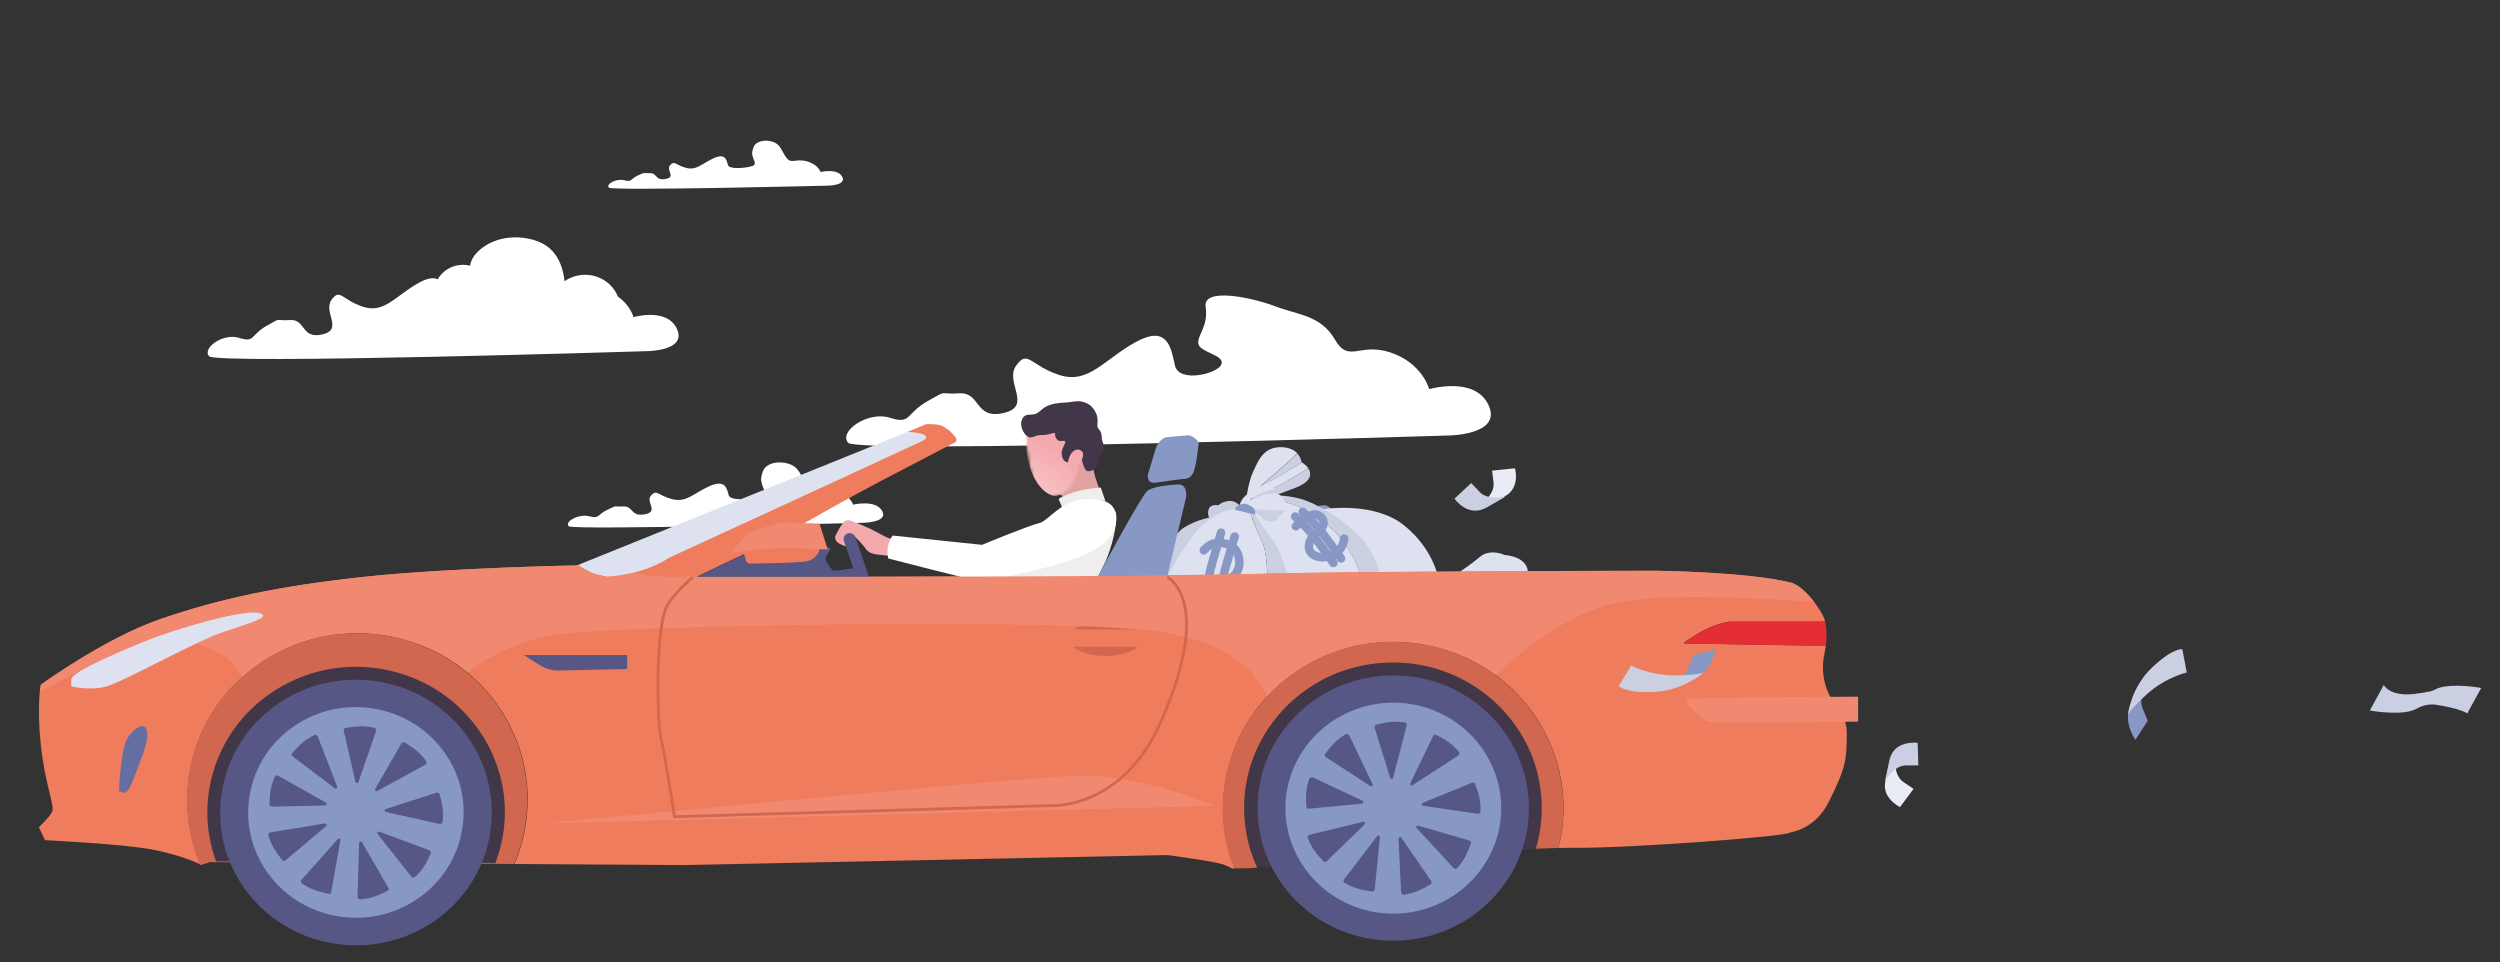 <svg width="886" height="341" viewBox="0 0 886 341" fill="none" xmlns="http://www.w3.org/2000/svg">
<rect x="0" y="0" width="886" height="341" fill="#333333" stroke="none"/>
<path d="M512.906 154.355C512.906 154.355 532.351 154.355 527.605 143.721C522.859 133.087 506.512 137.921 506.512 137.921C506.512 137.921 504.139 128.769 492.933 124.967C481.661 121.164 478.101 128.963 473.091 120.326C468.082 111.69 459.974 111.626 451.866 108.532C443.758 105.439 426.224 101.701 427.279 108.726C428.333 115.815 424.18 118.78 424.708 121.873C425.301 124.967 434.068 125.74 432.882 129.091C431.695 132.443 417.852 135.859 416.402 129.543C415.018 123.227 413.831 114.977 402.494 121.229C391.156 127.48 385.816 136.245 375.401 132.894C364.986 129.478 364.261 123.742 360.108 129.607C355.956 135.472 366.107 143.979 355.692 146.364C345.277 148.748 347.65 138.888 339.938 139.403C332.291 139.919 336.444 137.792 328.6 142.239C320.756 146.75 323.063 150.489 315.35 148.039C307.638 145.59 297.091 152.873 300.585 156.933C304.078 160.865 512.906 154.355 512.906 154.355Z" fill="white"/>
<path d="M305.463 185.291C305.463 185.291 314.955 185.291 312.648 181.102C310.341 176.913 302.365 178.846 302.365 178.846C302.365 178.846 301.244 175.237 295.707 173.69C290.17 172.208 288.456 175.301 286.017 171.886C283.578 168.47 283.38 165.57 279.425 164.345C275.47 163.121 271.317 164.345 270.394 166.988C269.274 170.081 269.867 170.532 270.131 171.821C270.394 173.046 271.449 174.077 270.856 175.366C270.263 176.655 258.991 178.073 258.266 175.559C257.606 173.046 257.013 169.823 251.476 172.272C245.939 174.721 243.302 178.202 238.227 176.913C233.151 175.559 232.755 173.304 230.712 175.624C228.669 177.944 233.678 181.295 228.537 182.262C223.395 183.229 224.582 179.297 220.824 179.491C217.067 179.684 219.11 178.846 215.287 180.651C211.464 182.455 212.585 183.938 208.827 182.971C205.07 182.004 199.928 184.904 201.576 186.516C203.356 187.933 305.463 185.291 305.463 185.291Z" fill="white"/>
<path fill-rule="evenodd" clip-rule="evenodd" d="M321.613 153.066L199.665 202.306L210.937 207.913L242.841 198.374L338.817 155.258L321.613 153.066Z" fill="#DEE2F0"/>
<path d="M293.136 65.802C293.136 65.802 300.189 65.802 298.475 62.645C296.762 59.486 290.829 60.969 290.829 60.969C290.829 60.969 289.972 58.262 285.885 57.166C281.798 56.071 280.48 58.326 278.634 55.813C276.788 53.235 276.657 51.108 273.756 50.206C270.79 49.303 267.692 50.206 267.033 52.204C266.242 54.524 266.637 54.846 266.835 55.748C267.033 56.651 267.824 57.424 267.362 58.391C266.901 59.358 258.529 60.389 258.002 58.52C257.475 56.651 257.079 54.202 252.926 56.071C248.773 57.94 246.862 60.518 243.105 59.486C239.347 58.455 239.084 56.78 237.502 58.52C235.919 60.26 239.677 62.773 235.919 63.418C232.096 64.127 233.019 61.227 230.185 61.355C227.35 61.484 228.932 60.904 226.032 62.193C223.197 63.547 223.988 64.642 221.22 63.869C218.451 63.16 214.562 65.287 215.815 66.511C217.133 67.671 293.136 65.802 293.136 65.802Z" fill="white"/>
<path d="M513.631 205.141C513.631 205.141 520.486 200.759 524.31 197.472C528.133 194.185 533.274 196.699 533.274 196.699C533.274 196.699 542.041 197.15 541.448 203.595C540.855 210.039 513.631 205.141 513.631 205.141Z" fill="#DEE2F0"/>
<path d="M439.869 179.813C439.869 179.813 438.155 177.235 435.452 177.557C432.75 177.879 431.893 179.039 431.893 179.039C431.893 179.039 429.52 178.653 428.663 179.877C427.806 181.037 427.938 183.873 429.586 184.453C431.234 185.098 439.869 179.813 439.869 179.813Z" fill="#CACFE2"/>
<path d="M432.486 182.971C432.486 182.971 426.29 182.906 419.698 186.902C413.106 190.963 411.59 205.077 411.59 205.077H416.204L432.486 182.971Z" fill="#CACFE2"/>
<path d="M471.905 180.457C471.905 180.457 471.509 179.684 470.059 179.168C468.609 178.717 465.643 179.813 465.643 179.813L469.202 181.36L471.905 180.457Z" fill="#8798C5"/>
<path d="M510.005 206.044C510.005 206.044 508.621 195.023 497.613 186.193C486.605 177.364 468.477 180.522 468.477 180.522C468.477 180.522 475.333 183.809 479.09 189.738C482.847 195.667 485.682 206.108 485.682 206.108H510.005V206.044Z" fill="#DEE2F0"/>
<path d="M453.975 177.622C451.8 177.364 447.911 178.331 445.604 177.944C448.438 176.719 451.8 175.688 451.8 175.688C451.8 175.688 454.964 175.301 460.435 176.655C465.906 178.008 475.267 183.358 481.924 190.125C488.516 196.892 489.439 205.915 489.439 205.915L482.781 206.044C482.122 203.143 480.211 197.343 475.333 191.091C468.411 182.197 457.205 177.944 453.975 177.622Z" fill="#CACFE2"/>
<path d="M442.044 180.457C442.242 179.684 443.758 178.782 445.604 177.944C447.911 178.331 451.8 177.364 453.975 177.622C457.205 177.944 468.411 182.197 475.333 191.091C480.276 197.343 482.122 203.143 482.781 206.044L453.909 206.559C453.909 206.559 452.591 202.241 450.218 193.863C447.977 185.42 441.649 182.391 442.044 180.457Z" fill="#DEE2F0"/>
<path d="M444.945 176.397L441.715 176.59C441.715 176.59 442.44 170.661 444.154 167.052C445.867 163.443 447.713 158.222 454.305 158.48C457.139 158.609 458.853 159.64 459.842 160.736C459.249 161.187 458.524 161.767 457.864 162.476C456.151 164.152 446.527 172.401 446.527 172.401C446.527 172.401 447.647 171.692 450.745 170.146C453.118 168.985 458.787 165.505 461.358 163.894C461.358 163.894 462.808 164.667 463.665 165.956C461.16 167.503 457.337 169.823 455.228 171.048C452.723 172.466 447.911 174.721 444.945 176.397Z" fill="#DEE2F0"/>
<path d="M464.193 168.921C463.204 171.821 458.524 173.046 455.228 174.335C451.932 175.624 450.745 176.01 450.745 176.01L444.945 176.397C447.911 174.721 452.723 172.466 455.228 171.048C457.403 169.823 461.16 167.503 463.665 165.956C464.193 166.794 464.522 167.825 464.193 168.921Z" fill="#CACFE2"/>
<path d="M446.527 172.466C446.527 172.466 456.15 164.281 457.864 162.541C458.589 161.832 459.249 161.252 459.842 160.8C461.094 162.218 461.292 163.765 461.292 163.958C458.721 165.57 453.052 169.05 450.679 170.21C447.647 171.757 446.527 172.466 446.527 172.466Z" fill="#CACFE2"/>
<path d="M441.517 175.559C445.208 172.337 449.691 172.015 449.691 172.015C449.691 172.015 451.141 171.692 451.668 173.046C451.734 173.175 451.734 173.239 451.734 173.368C450.482 173.626 447.779 174.206 446.197 174.915C443.956 175.881 442.967 177.299 442.967 177.299C442.967 177.299 445.538 175.559 449.097 175.044C450.086 174.915 450.745 174.786 451.339 174.721H451.273C451.273 174.721 454.766 174.592 455.294 178.395C455.425 179.362 455.294 180.135 455.096 180.78C453.382 180.909 450.613 181.037 448.702 180.844C445.801 180.522 444.549 180.264 443.824 180.78C443.626 180.909 443.626 181.102 443.824 181.295C443.165 181.424 439.012 180.457 439.012 180.457C439.012 180.457 439.078 177.686 441.517 175.559Z" fill="#DEE2F0"/>
<path d="M443.099 177.299C443.099 177.299 444.088 175.946 446.329 174.915C447.977 174.206 450.614 173.626 451.866 173.368C452.064 174.206 451.602 174.593 451.405 174.721C450.877 174.786 450.152 174.915 449.163 175.044C445.604 175.559 443.099 177.299 443.099 177.299Z" fill="#CACFE2"/>
<path d="M443.89 180.78C444.615 180.264 445.867 180.522 448.768 180.844C450.679 181.037 453.382 180.909 455.162 180.78C454.569 182.52 452.986 182.971 452.986 182.971C452.986 182.971 453.184 184.067 451.932 184.582C450.679 185.098 448.636 184.84 447.252 183.422C445.801 182.069 444.549 181.166 443.89 181.295C443.758 181.102 443.692 180.909 443.89 180.78Z" fill="#CACFE2"/>
<path d="M447.252 191.865C449.031 195.538 449.163 203.401 449.163 206.301L413.634 204.497C413.634 204.497 417.918 196.119 423.521 188.836C429.124 181.617 437.891 179.942 439.803 179.813C441.583 179.684 443.89 181.231 444.219 181.489C443.297 181.166 442.703 181.037 442.703 181.037C442.703 181.037 445.076 187.353 447.252 191.865Z" fill="#DEE2F0"/>
<path d="M447.252 191.865C445.076 187.353 442.769 181.037 442.769 181.037C442.769 181.037 443.363 181.231 444.285 181.489L444.351 181.553C444.351 181.553 445.472 184.131 450.284 190.254C454.766 195.99 456.612 205.399 456.81 206.559L456.085 206.624L449.229 206.301C449.163 203.401 449.031 195.538 447.252 191.865Z" fill="#CACFE2"/>
<path fill-rule="evenodd" clip-rule="evenodd" d="M444.747 182.391C444.747 182.391 445.274 180.844 443.956 179.813C442.572 178.782 440.924 178.073 439.276 178.911C437.628 179.748 437.562 180.651 437.562 180.651L444.747 182.391Z" fill="#8798C5"/>
<path d="M432.486 206.688C432.816 206.559 439.869 204.819 439.21 198.503C438.55 192.187 432.42 192.123 430.443 192.509C428.531 192.896 426.619 195.023 426.619 195.023" stroke="#8798C5" stroke-width="3" stroke-miterlimit="10" stroke-linecap="round" stroke-linejoin="round"/>
<path d="M437.562 190.125C437.562 190.125 435.452 197.15 434.266 201.403C433.079 205.592 432.75 209.266 432.75 209.266" stroke="#8798C5" stroke-width="3" stroke-miterlimit="10" stroke-linecap="round" stroke-linejoin="round"/>
<path d="M432.75 188.771C432.75 188.771 430.64 195.796 429.454 200.05C428.267 204.239 427.938 207.913 427.938 207.913" stroke="#8798C5" stroke-width="3" stroke-miterlimit="10" stroke-linecap="round" stroke-linejoin="round"/>
<path d="M459.249 186.516C459.249 186.516 464.127 181.037 467.291 182.649C469.532 183.809 469.993 186.644 466.763 188.642C464.786 189.867 462.545 193.798 464.852 196.118C467.225 198.439 472.169 197.536 474.212 195.474C476.255 193.412 476.387 190.834 476.387 190.834" stroke="#8798C5" stroke-width="3" stroke-miterlimit="10" stroke-linecap="round" stroke-linejoin="round"/>
<path d="M475.267 197.923C475.267 197.923 472.037 193.347 468.807 189.094C465.577 184.84 461.688 181.424 461.688 181.424" stroke="#8798C5" stroke-width="3" stroke-miterlimit="10" stroke-linecap="round" stroke-linejoin="round"/>
<path d="M472.564 199.534C472.564 199.534 469.334 194.958 466.104 190.705C462.874 186.451 458.985 183.035 458.985 183.035" stroke="#8798C5" stroke-width="3" stroke-miterlimit="10" stroke-linecap="round" stroke-linejoin="round"/>
<path d="M18.457 287.765C19.512 285.703 15.886 277.775 14.436 263.79C12.986 249.805 14.436 242.715 14.436 242.715C14.436 242.715 37.243 226.023 57.48 219.191C77.717 212.36 98.415 207.719 129.133 204.432C159.85 201.146 205.202 200.372 205.202 200.372C205.202 200.372 206.059 201.274 209.684 202.95C210.871 203.466 212.98 203.981 215.287 204.432C229.13 203.466 237.106 197.665 237.106 197.665C237.106 197.665 303.485 167.181 326.556 156.418C329.193 155.193 328.402 154.42 326.886 153.84C325.37 153.26 321.612 153.067 321.612 153.067L328.138 150.36C328.138 150.36 331.5 150.166 333.412 150.746C334.137 150.94 335.06 151.584 335.851 152.229C336.246 152.293 336.378 152.486 336.378 152.486C336.378 152.486 338.356 154.549 338.817 155.193C339.213 155.838 338.751 156.611 338.751 156.611C338.751 156.611 330.643 160.8 311.923 170.597C300.057 176.848 286.808 184.389 279.491 188.578C279.03 188.836 278.634 189.094 278.239 189.416L246.994 204.368H276.459H282.194H294.388C294.388 204.368 408.162 204.368 449.163 203.272C479.485 202.434 586.47 202.241 586.47 202.241C586.47 202.241 618.704 202.563 634.656 206.43C639.27 207.526 645.928 216.42 646.851 220.287H613.76C613.101 220.287 612.507 220.351 611.848 220.48C610.002 220.867 605.982 221.963 601.631 224.605C595.632 228.214 596.819 228.021 596.819 228.021L647.048 228.859C646.916 229.89 646.719 230.985 646.521 231.952C645.203 238.397 646.719 245.1 650.871 250.32C652.915 252.834 654.497 255.992 654.497 259.601C654.497 269.204 654.299 271.846 648.103 284.22C644.412 291.568 638.677 294.21 634.194 295.112C633.337 296.401 577.307 300.719 557.071 300.462C555.752 300.462 554.17 300.462 552.324 300.526C553.445 296.015 554.104 291.245 554.104 286.412C554.104 280.353 553.181 274.424 551.402 268.881C549.622 263.339 547.051 258.118 543.821 253.414C537.295 244.004 528.133 236.528 517.256 232.081C510.005 229.116 502.095 227.441 493.79 227.441C487.593 227.441 481.529 228.343 475.86 230.083C470.191 231.823 464.852 234.337 460.04 237.495C450.416 243.875 442.769 252.834 438.221 263.468C435.189 270.557 433.475 278.291 433.475 286.412C433.475 292.47 434.398 298.399 436.177 303.942C436.573 305.231 437.034 306.52 437.562 307.809H436.705C436.705 307.809 436.705 307.809 434.134 306.584C431.563 305.36 413.7 303.04 413.7 303.04L242.709 306.584L182.328 306.197C185.361 299.173 187.008 291.439 187.008 283.383C187.008 277.324 186.086 271.395 184.306 265.852C182.526 260.31 179.955 255.089 176.725 250.385C170.199 240.975 161.037 233.499 150.16 229.052C142.91 226.087 134.999 224.412 126.694 224.412C120.497 224.412 114.433 225.314 108.764 227.054C103.095 228.794 97.756 231.308 92.944 234.466C83.32 240.846 75.674 249.805 71.125 260.439C68.093 267.528 66.379 275.262 66.379 283.383C66.379 289.441 67.302 295.37 69.082 300.913C69.675 302.782 70.4 304.586 71.125 306.391C69.807 305.746 63.742 302.975 54.118 301.106C43.242 299.044 15.952 297.755 15.952 297.755L13.777 293.179C13.711 293.179 17.336 289.892 18.457 287.765Z" fill="#EF7C5D"/>
<path d="M303.683 202.306C303.683 202.306 303.551 201.081 300.783 201.597C298.014 202.112 295.245 202.306 295.245 202.306C295.245 202.306 292.345 199.212 292.609 197.665C292.807 196.118 296.234 194.314 292.609 193.669C288.983 193.025 273.624 196.054 273.624 196.054L275.009 205.915H305.397L303.683 202.306Z" fill="#575785"/>
<path fill-rule="evenodd" clip-rule="evenodd" d="M389.903 173.884C387.398 174.786 376.192 181.553 376.192 181.553C376.192 181.553 377.115 179.426 376.786 176.848C376.588 175.688 376.588 175.301 374.478 175.108C375.204 173.239 377.906 157.707 377.906 157.707L385.948 158.351C386.014 158.351 387.069 167.696 389.903 173.884Z" fill="#E2A2A2"/>
<mask id="mask0" mask-type="alpha" maskUnits="userSpaceOnUse" x="363" y="150" width="20" height="27">
<path fill-rule="evenodd" clip-rule="evenodd" d="M382.125 162.089C383.114 169.308 378.697 175.108 373.16 176.139C368.282 177.042 366.502 173.11 364.92 164.861C363.009 154.549 362.679 151.713 369.732 150.553C369.864 150.553 369.93 150.489 370.062 150.489C375.467 149.78 381.202 155 382.125 162.089Z" fill="white"/>
</mask>
<g mask="url(#mask0)">
<path fill-rule="evenodd" clip-rule="evenodd" d="M382.125 162.089C383.114 169.308 380.543 174.592 375.006 175.624C370.919 176.59 365.777 170.79 364.195 162.476C362.284 152.164 362.745 151.713 369.732 150.489C369.864 150.489 369.93 150.424 370.062 150.424C375.467 149.78 381.202 155 382.125 162.089Z" fill="url(#paint0_radial)"/>
</g>
<path fill-rule="evenodd" clip-rule="evenodd" d="M379.027 163.83C379.027 163.83 377.906 164.087 377.049 163.121C376.258 162.154 376.06 160.543 376.456 159.318C376.786 158.287 377.906 156.74 377.379 156.353C376.786 155.967 375.401 156.869 374.478 155.58C373.49 154.291 374.215 153.84 373.819 153.518C373.424 153.195 371.974 154.227 368.414 154.227C367.887 154.227 367.425 154.356 366.964 154.549C366.436 154.807 365.711 155.064 364.986 155C363.932 154.936 362.481 153.26 362.02 151.326C361.559 149.393 362.35 147.653 363.668 147.137C364.525 146.815 366.239 147.137 367.425 146.493C368.875 145.719 369.403 144.495 372.039 143.528C374.413 142.69 376.39 142.819 378.697 142.561C380.938 142.304 382.125 141.917 384.037 142.497C385.816 143.012 387.332 143.979 388.519 146.622C389.31 148.491 388.849 150.166 388.914 150.94C388.98 152.035 389.903 152.229 390.233 153.453C390.562 154.678 390.365 155.516 390.694 156.353C391.024 157.127 391.353 158.222 391.024 159.64C390.628 161.252 389.574 161.509 389.508 162.218C389.442 162.927 389.639 163.636 389.046 164.732C388.255 166.021 387.069 167.181 385.421 166.988C384.234 166.794 383.443 163.056 383.443 163.056L379.027 163.83Z" fill="#423748"/>
<path fill-rule="evenodd" clip-rule="evenodd" d="M378.763 162.605C378.17 164.732 378.104 165.892 379.422 166.279C380.807 166.665 382.52 164.99 383.443 162.863C384.366 160.8 383.707 159.705 382.389 159.383C381.334 159.125 379.62 159.769 378.763 162.605Z" fill="#F4AAAE"/>
<path fill-rule="evenodd" clip-rule="evenodd" d="M391.749 177.557L390.101 172.788C390.101 172.788 384.63 173.046 379.95 174.657C375.335 176.268 375.204 176.913 375.204 176.913L376.588 180.264C376.588 180.264 380.213 178.524 384.696 177.75C389.244 176.977 391.749 177.557 391.749 177.557Z" fill="#EFEEED"/>
<path fill-rule="evenodd" clip-rule="evenodd" d="M319.305 191.994L314.559 190.576C314.559 190.576 312.384 189.545 309.681 188.062C306.979 186.58 301.705 184.582 301.705 184.582C301.705 184.582 299.992 183.744 298.805 185.227C297.619 186.773 295.971 190.06 295.971 190.06C295.971 190.06 295.773 191.607 297.091 192.445C298.41 193.283 299.926 193.669 299.926 193.669C299.926 193.669 299.135 191.478 299.266 190.705C299.398 189.931 300.189 188.449 302.233 189.738C304.276 191.027 306.781 194.443 306.781 194.443C306.781 194.443 307.704 196.183 310.802 196.505C313.9 196.827 319.24 197.536 319.24 197.536V191.994H319.305Z" fill="#F3A9AE"/>
<path fill-rule="evenodd" clip-rule="evenodd" d="M391.024 180.264C391.024 180.264 395.836 178.073 395.638 183.551C395.44 189.029 393.067 196.699 391.024 200.565C389.046 204.497 389.046 204.497 389.046 204.497H348.573L391.024 180.264Z" fill="#EFEEED"/>
<path fill-rule="evenodd" clip-rule="evenodd" d="M395.045 181.102C395.045 181.102 397.55 186.516 391.749 191.994C385.948 197.472 372.831 200.759 362.416 203.079C352.001 205.399 348.639 206.044 346.925 205.915C345.145 205.786 314.823 197.923 314.823 197.923C314.823 197.923 314.164 195.603 314.823 193.089C315.482 190.576 316.405 189.802 316.405 189.802L348.045 193.089C348.045 193.089 364.657 186.193 368.216 185.42C371.71 184.647 375.731 177.235 385.157 176.848C394.583 176.462 395.045 181.102 395.045 181.102Z" fill="white"/>
<path fill-rule="evenodd" clip-rule="evenodd" d="M308.231 211.844C309.352 211.457 309.945 210.297 309.616 209.202L303.156 190.383C302.76 189.287 301.574 188.707 300.453 189.029C299.332 189.416 298.739 190.576 299.069 191.672L305.529 210.491C305.858 211.586 307.111 212.166 308.231 211.844Z" fill="#575785"/>
<path fill-rule="evenodd" clip-rule="evenodd" d="M413.634 204.497L420.357 176.204C420.357 176.204 421.016 171.499 417.457 171.692C413.238 171.95 408.36 172.53 406.58 174.012C404.339 175.881 388.98 204.497 388.98 204.497H413.634Z" fill="#8798C5"/>
<path fill-rule="evenodd" clip-rule="evenodd" d="M419.105 169.759C419.105 169.759 421.807 170.146 422.994 167.31C424.115 164.474 424.84 156.805 424.84 156.805C424.84 156.805 423.126 154.162 420.819 154.291C418.512 154.42 412.975 155 412.975 155C412.975 155 410.536 155.902 409.547 159.125C408.558 162.412 406.844 168.083 406.844 168.083C406.844 168.083 406.119 171.563 409.679 171.048C412.975 170.532 419.105 169.759 419.105 169.759Z" fill="#8798C5"/>
<path d="M391.749 220.158C396.495 220.158 400.582 221.383 402.889 223.123H380.609C382.916 221.318 387.069 220.158 391.749 220.158Z" fill="#D1674E"/>
<path d="M391.749 232.468C386.673 232.468 382.323 231.114 380.147 229.052H403.35C401.241 231.114 396.825 232.468 391.749 232.468Z" fill="#D1674E"/>
<path d="M378.763 226.345C378.763 225.185 379.422 224.089 380.609 223.187H402.889C404.076 224.089 404.735 225.185 404.735 226.345C404.735 227.376 404.207 228.279 403.35 229.116H380.147C379.29 228.279 378.763 227.312 378.763 226.345Z" fill="#EF7C5D"/>
<path d="M601.631 224.669C605.982 222.027 610.003 220.931 611.848 220.545C612.442 220.416 613.101 220.351 613.76 220.351H646.851C647.444 222.994 647.444 225.958 647.048 228.923L596.819 228.085C596.819 228.085 595.632 228.279 601.631 224.669Z" fill="#E52D36"/>
<path d="M275.206 198.116L276.525 204.497H247.06L278.305 189.545C275.8 191.607 274.547 194.894 275.206 198.116Z" fill="#575785"/>
<path d="M192.809 291.825L430.377 285.574C430.377 285.574 403.548 274.037 380.675 274.94C357.801 275.906 192.809 291.825 192.809 291.825Z" fill="#F18971"/>
<path d="M451.725 296.12C446.246 273.431 460.616 250.694 483.823 245.336C507.029 239.979 530.284 254.029 535.763 276.718C541.243 299.408 526.873 322.144 503.666 327.502C480.46 332.86 457.205 318.809 451.725 296.12Z" fill="#8798C5"/>
<path d="M441.055 286.412C441.055 279.322 442.506 272.491 445.208 266.368C449.229 257.087 455.887 249.289 464.324 243.682C468.543 240.911 473.157 238.719 478.101 237.173C483.045 235.69 488.318 234.852 493.79 234.852C501.04 234.852 508.028 236.27 514.29 238.913C523.782 242.844 531.758 249.353 537.493 257.603C540.327 261.728 542.569 266.239 544.151 271.073C545.667 275.906 546.524 281.062 546.524 286.412C546.524 291.374 545.799 296.272 544.414 300.848C516.202 302.073 460.369 306.391 445.735 307.551C444.879 305.682 444.153 303.748 443.494 301.751C441.846 296.917 441.055 291.761 441.055 286.412Z" fill="#423748"/>
<path d="M451.725 296.12C446.246 273.431 460.616 250.694 483.823 245.336C507.029 239.979 530.284 254.029 535.763 276.718C541.243 299.408 526.873 322.144 503.666 327.502C480.46 332.86 457.205 318.809 451.725 296.12Z" fill="#8798C5"/>
<path d="M450.613 286.412H455.557C455.557 291.568 456.612 296.466 458.59 300.977C461.49 307.68 466.368 313.416 472.432 317.412C475.464 319.41 478.826 321.021 482.452 322.116C486.011 323.212 489.835 323.792 493.79 323.792C499.063 323.792 504.073 322.761 508.687 320.827C515.542 317.992 521.409 313.222 525.496 307.293C527.539 304.328 529.187 301.042 530.308 297.497C531.429 294.017 532.022 290.279 532.022 286.412C532.022 281.256 530.967 276.358 528.99 271.846C526.089 265.143 521.211 259.407 515.147 255.412C512.115 253.414 508.753 251.802 505.127 250.707C501.568 249.611 497.745 249.031 493.79 249.031C488.516 249.031 483.506 250.062 478.892 251.996C472.037 254.832 466.17 259.601 462.083 265.53C460.04 268.495 458.392 271.782 457.271 275.326C456.151 278.807 455.557 282.545 455.557 286.412H450.613H445.67C445.67 279.902 446.988 273.715 449.427 268.108C453.052 259.665 459.183 252.511 466.829 247.42C470.652 244.906 474.937 242.844 479.42 241.491C483.968 240.137 488.78 239.364 493.724 239.364C500.381 239.364 506.709 240.653 512.444 243.037C521.08 246.582 528.396 252.576 533.604 260.052C536.175 263.79 538.284 267.979 539.668 272.362C541.053 276.809 541.844 281.513 541.844 286.347C541.844 292.857 540.525 299.044 538.086 304.651C534.461 313.094 528.33 320.247 520.684 325.339C516.861 327.852 512.576 329.915 508.094 331.268C503.545 332.622 498.733 333.395 493.79 333.395C487.132 333.395 480.804 332.106 475.069 329.721C466.434 326.177 459.117 320.183 453.909 312.707C451.339 308.969 449.229 304.78 447.845 300.397C446.461 295.95 445.67 291.245 445.67 286.412H450.613Z" fill="#575785"/>
<path d="M507.896 260.825C508.094 260.439 508.621 260.245 509.016 260.439C510.005 260.954 511.851 261.921 513.499 263.081C515.015 264.177 516.333 265.595 517.058 266.432C517.388 266.819 517.322 267.464 516.861 267.721L500.579 278.291C500.118 278.613 499.524 278.098 499.788 277.647L507.896 260.825Z" fill="#575785"/>
<path d="M487.132 257.861C487 257.41 487.264 256.958 487.725 256.83C488.846 256.572 490.889 256.056 492.867 255.863C494.778 255.669 496.69 255.863 497.811 255.992C498.338 256.056 498.667 256.572 498.536 257.087L493.724 275.649C493.592 276.164 492.867 276.164 492.669 275.649L487.132 257.861Z" fill="#575785"/>
<path d="M469.861 268.301C469.466 268.044 469.4 267.528 469.664 267.141C470.323 266.239 471.575 264.628 472.96 263.21C474.278 261.857 475.926 260.825 476.849 260.245C477.31 259.988 477.903 260.116 478.167 260.632L486.473 277.969C486.736 278.484 486.143 278.936 485.682 278.613L469.861 268.301Z" fill="#575785"/>
<path d="M463.863 286.605C463.401 286.669 463.006 286.283 462.94 285.832C462.874 284.736 462.808 282.674 462.94 280.74C463.072 278.871 463.665 277.067 463.995 276.035C464.192 275.52 464.72 275.326 465.247 275.52L482.913 283.769C483.375 284.027 483.309 284.736 482.715 284.8L463.863 286.605Z" fill="#575785"/>
<path d="M470.191 305.231C469.861 305.553 469.334 305.553 469.005 305.231C468.213 304.393 466.829 302.911 465.709 301.299C464.654 299.753 463.863 298.012 463.467 296.981C463.27 296.466 463.599 295.95 464.127 295.821L483.111 291.245C483.638 291.116 484.034 291.761 483.638 292.148L470.191 305.231Z" fill="#575785"/>
<path d="M487.198 315.22C487.132 315.672 486.736 315.994 486.275 315.929C485.154 315.8 483.045 315.478 481.133 314.898C479.288 314.383 477.574 313.48 476.585 312.965C476.124 312.707 475.992 312.127 476.321 311.676L488.055 296.337C488.384 295.886 489.109 296.143 489.043 296.723L487.198 315.22Z" fill="#575785"/>
<path d="M507.237 312.256C507.5 312.642 507.369 313.158 506.973 313.416C505.984 313.996 504.204 315.027 502.359 315.8C500.645 316.509 498.733 316.896 497.613 317.089C497.085 317.154 496.624 316.767 496.558 316.252L495.635 297.175C495.635 296.659 496.294 296.401 496.624 296.852L507.237 312.256Z" fill="#575785"/>
<path d="M520.75 297.884C521.211 298.012 521.475 298.464 521.277 298.915C520.882 299.946 520.157 301.879 519.3 303.62C518.443 305.295 517.19 306.713 516.465 307.615C516.136 308.002 515.476 308.002 515.147 307.615L502.029 293.437C501.634 293.05 502.095 292.405 502.557 292.599L520.75 297.884Z" fill="#575785"/>
<path d="M521.673 277.389C522.134 277.195 522.596 277.453 522.793 277.84C523.189 278.871 523.914 280.805 524.309 282.738C524.705 284.543 524.705 286.476 524.705 287.572C524.705 288.087 524.178 288.474 523.65 288.41L504.336 285.574C503.809 285.509 503.677 284.8 504.205 284.543L521.673 277.389Z" fill="#575785"/>
<path d="M438.155 263.468C442.769 252.898 450.35 243.875 459.974 237.495C464.786 234.337 470.125 231.823 475.794 230.083C481.463 228.343 487.527 227.441 493.724 227.441C502.029 227.441 510.005 229.116 517.19 232.081C528.001 236.593 537.229 244.004 543.755 253.414C546.985 258.119 549.556 263.339 551.336 268.882C553.115 274.424 554.038 280.353 554.038 286.412C554.038 291.245 553.445 296.015 552.259 300.526C549.951 300.59 547.249 300.655 544.282 300.784C545.667 296.208 546.392 291.374 546.392 286.347C546.392 281.062 545.535 275.842 544.019 271.008C542.503 266.175 540.196 261.599 537.361 257.538C531.692 249.289 523.65 242.78 514.158 238.848C507.83 236.206 500.909 234.788 493.658 234.788C488.252 234.788 482.913 235.626 477.969 237.108C473.025 238.59 468.345 240.846 464.192 243.617C455.755 249.16 449.097 257.023 445.076 266.304C442.374 272.491 440.924 279.258 440.924 286.347C440.924 291.632 441.78 296.852 443.297 301.686C443.956 303.684 444.681 305.617 445.538 307.487C443.231 307.68 441.912 307.744 441.912 307.744H437.364C436.837 306.455 436.375 305.231 435.98 303.877C434.2 298.335 433.277 292.405 433.277 286.347C433.409 278.291 435.123 270.493 438.155 263.468Z" fill="#D1674E"/>
<path d="M185.624 232.146H222.275V237.108L198.017 237.624C195.776 237.688 193.534 237.044 191.557 235.884L185.624 232.146Z" fill="#575785"/>
<path d="M66.247 283.383C66.247 275.262 67.961 267.464 70.993 260.439C75.608 249.869 83.188 240.846 92.812 234.466C97.624 231.308 102.963 228.794 108.632 227.054C114.301 225.314 120.366 224.412 126.562 224.412C134.868 224.412 142.844 226.087 150.029 229.052C160.839 233.563 170.068 240.975 176.594 250.385C179.824 255.089 182.394 260.31 184.174 265.852C185.954 271.395 186.877 277.324 186.877 283.383C186.877 291.439 185.229 299.173 182.197 306.198L74.421 305.553L71.191 306.584C71.191 306.584 71.125 306.52 70.927 306.455C70.136 304.651 69.477 302.846 68.884 300.977C67.17 295.37 66.247 289.441 66.247 283.383Z" fill="#D1674E"/>
<path d="M83.525 294.47C79.81 271.44 95.893 249.826 119.448 246.194C143.003 242.561 165.109 258.286 168.824 281.316C172.539 304.346 156.456 325.96 132.902 329.592C109.347 333.224 87.241 317.5 83.525 294.47Z" fill="#8798C5"/>
<path d="M73.63 284.027C74.157 276.938 76.201 270.299 79.299 264.306C83.979 255.347 91.296 248 100.063 243.102C104.48 240.653 109.292 238.784 114.301 237.624C119.377 236.464 124.716 236.077 130.122 236.464C137.373 236.979 144.162 238.977 150.292 242.006C159.455 246.582 166.97 253.736 171.979 262.308C174.484 266.626 176.396 271.331 177.582 276.229C178.769 281.191 179.164 286.412 178.769 291.696C178.373 296.659 177.253 301.428 175.539 305.94C147.326 305.102 91.296 305.295 76.596 305.295C75.871 303.362 75.278 301.364 74.817 299.366C73.63 294.532 73.235 289.312 73.63 284.027Z" fill="#423748"/>
<path d="M83.525 294.47C79.81 271.44 95.893 249.826 119.448 246.194C143.003 242.561 165.109 258.286 168.824 281.316C172.539 304.346 156.456 325.96 132.902 329.592C109.347 333.224 87.241 317.5 83.525 294.47Z" fill="#8798C5"/>
<path d="M83.122 284.736L88.066 285.123C87.671 290.279 88.33 295.241 89.912 299.817C92.285 306.713 96.701 312.771 102.436 317.218C105.337 319.474 108.566 321.279 112.06 322.632C115.554 323.985 119.311 324.823 123.266 325.146C128.54 325.532 133.615 324.888 138.295 323.341C145.349 321.021 151.545 316.703 156.093 311.096C158.4 308.26 160.246 305.102 161.63 301.686C163.015 298.27 163.871 294.597 164.201 290.73C164.597 285.574 163.937 280.611 162.355 276.035C159.982 269.139 155.566 263.081 149.831 258.634C146.931 256.378 143.701 254.574 140.207 253.22C136.713 251.867 132.956 251.029 129.001 250.707C123.728 250.32 118.652 250.965 113.972 252.511C106.919 254.832 100.722 259.15 96.174 264.757C93.867 267.592 92.021 270.75 90.637 274.166C89.253 277.582 88.396 281.256 88.066 285.123L83.122 284.736L78.178 284.349C78.706 277.904 80.486 271.782 83.386 266.368C87.671 258.183 94.328 251.48 102.37 247.033C106.391 244.778 110.742 243.102 115.422 242.071C120.036 241.039 124.914 240.653 129.858 241.039C136.45 241.555 142.712 243.295 148.249 246.131C156.621 250.32 163.476 256.83 168.024 264.692C170.331 268.624 172.045 272.877 173.1 277.453C174.155 281.965 174.55 286.734 174.155 291.568C173.627 298.012 171.847 304.135 168.947 309.549C164.662 317.734 158.005 324.437 149.963 328.884C145.942 331.139 141.591 332.815 136.911 333.846C132.297 334.877 127.419 335.264 122.475 334.877C115.883 334.362 109.621 332.622 104.084 329.786C95.713 325.597 88.857 319.087 84.309 311.225C82.002 307.293 80.288 303.039 79.233 298.464C78.178 293.952 77.783 289.183 78.178 284.349L83.122 284.736Z" fill="#575785"/>
<path d="M142.25 263.468C142.514 263.081 143.041 262.952 143.437 263.146C144.426 263.726 146.14 264.821 147.722 266.11C149.172 267.335 150.358 268.817 151.018 269.719C151.347 270.17 151.215 270.751 150.754 271.008L133.681 280.353C133.22 280.611 132.692 280.096 132.956 279.644L142.25 263.468Z" fill="#575785"/>
<path d="M121.816 258.956C121.684 258.505 122.014 258.054 122.475 257.99C123.596 257.796 125.639 257.474 127.683 257.41C129.594 257.345 131.506 257.667 132.626 257.925C133.154 258.054 133.483 258.57 133.286 259.085L127.023 277.195C126.826 277.711 126.101 277.647 125.969 277.131L121.816 258.956Z" fill="#575785"/>
<path d="M103.689 268.044C103.293 267.786 103.227 267.206 103.557 266.884C104.282 266.046 105.666 264.499 107.182 263.21C108.632 261.985 110.28 261.019 111.335 260.503C111.796 260.245 112.39 260.503 112.587 260.954L119.509 278.807C119.706 279.322 119.113 279.709 118.652 279.387L103.689 268.044Z" fill="#575785"/>
<path d="M96.372 285.896C95.91 285.896 95.515 285.509 95.515 285.058C95.515 283.963 95.581 281.9 95.91 279.967C96.24 278.162 96.899 276.358 97.361 275.326C97.558 274.811 98.151 274.617 98.613 274.94L115.554 284.478C116.015 284.736 115.818 285.445 115.29 285.445L96.372 285.896Z" fill="#575785"/>
<path d="M101.184 304.908C100.854 305.231 100.261 305.166 99.997 304.78C99.272 303.877 98.02 302.266 97.031 300.59C96.108 298.979 95.449 297.175 95.119 296.079C94.987 295.563 95.317 295.048 95.844 294.983L115.158 291.825C115.686 291.761 116.015 292.405 115.62 292.728L101.184 304.908Z" fill="#575785"/>
<path d="M117.399 316.123C117.333 316.574 116.872 316.896 116.411 316.767C115.29 316.509 113.247 316.058 111.401 315.414C109.621 314.769 107.973 313.738 107.05 313.094C106.589 312.771 106.523 312.191 106.853 311.805L119.707 297.368C120.036 296.981 120.761 297.304 120.629 297.819L117.399 316.123Z" fill="#575785"/>
<path d="M137.636 314.64C137.9 315.027 137.702 315.543 137.307 315.736C136.318 316.252 134.406 317.154 132.561 317.798C130.781 318.378 128.869 318.636 127.683 318.765C127.155 318.829 126.694 318.378 126.694 317.863L127.287 298.721C127.287 298.206 128.012 298.012 128.276 298.464L137.636 314.64Z" fill="#575785"/>
<path d="M152.204 301.364C152.665 301.557 152.863 302.008 152.665 302.459C152.204 303.491 151.347 305.36 150.292 307.035C149.304 308.582 147.985 310 147.128 310.773C146.733 311.16 146.14 311.096 145.81 310.709L133.813 295.563C133.483 295.112 133.945 294.532 134.406 294.726L152.204 301.364Z" fill="#575785"/>
<path d="M154.709 280.933C155.17 280.805 155.632 281.062 155.763 281.449C156.093 282.545 156.62 284.478 156.884 286.412C157.148 288.216 157.016 290.15 156.884 291.245C156.818 291.761 156.291 292.148 155.763 292.019L136.713 287.765C136.186 287.636 136.12 286.927 136.647 286.734L154.709 280.933Z" fill="#575785"/>
<path fill-rule="evenodd" clip-rule="evenodd" d="M658.518 255.734C658.518 255.734 607.761 256.636 605.256 255.734C602.686 254.832 595.896 248.387 598.203 247.742C600.576 247.098 658.518 246.904 658.518 246.904V255.734Z" fill="#F18971"/>
<path d="M57.414 219.191C77.651 212.295 98.349 207.719 129.067 204.432C159.784 201.146 205.136 200.372 205.136 200.372C205.136 200.372 205.993 201.274 209.618 202.95C210.805 203.466 212.914 203.981 215.221 204.432C218.583 204.175 221.549 203.659 224.186 203.015C228.866 203.852 234.008 204.432 239.413 204.432C240.731 204.432 243.434 204.368 247.323 204.304L246.994 204.432H276.459H282.194H294.388C294.388 204.432 408.162 204.432 449.163 203.337C479.485 202.499 586.47 202.306 586.47 202.306C586.47 202.306 618.704 202.628 634.656 206.495C637.226 207.139 640.456 210.168 642.961 213.391C626.943 212.166 587.854 209.717 571.177 213.971C549.886 219.385 530.176 239.299 530.176 239.299C526.221 236.399 521.936 233.886 517.256 232.017C510.005 229.052 502.095 227.376 493.79 227.376C487.593 227.376 481.529 228.279 475.86 230.019C470.191 231.759 464.852 234.272 460.04 237.43C455.953 240.137 452.261 243.231 449.031 246.775C446.856 241.362 439.276 228.794 413.7 224.283C380.675 218.482 220.758 221.834 199.467 224.541C181.801 226.796 169.409 235.368 165.717 238.268C161.103 234.401 155.829 231.243 150.16 228.923C142.91 225.958 134.999 224.283 126.694 224.283C120.498 224.283 114.433 225.185 108.764 226.925C103.095 228.665 97.756 231.179 92.944 234.337C90.439 236.012 88.066 237.882 85.825 239.879C83.979 235.755 79.101 229.825 66.379 227.505C53.987 225.249 30.52 236.27 14.172 245.164C14.37 243.489 14.502 242.651 14.502 242.651C14.502 242.651 37.178 226.087 57.414 219.191Z" fill="#F18971"/>
<path fill-rule="evenodd" clip-rule="evenodd" d="M264.33 198.632L263.473 195.41C263.341 194.894 263.473 194.314 263.869 193.927C265.517 192.38 270.197 188.514 276.591 187.676C284.633 186.644 284.765 187.418 286.478 188.707C287.665 189.609 289.247 191.736 290.104 193.025C290.565 193.669 290.631 194.443 290.368 195.152C289.84 196.441 288.588 198.374 286.017 198.89C282.655 199.534 269.867 199.663 265.846 199.728C265.121 199.728 264.528 199.277 264.33 198.632Z" fill="#EF7C5D"/>
<path fill-rule="evenodd" clip-rule="evenodd" d="M293.334 194.765C293.136 194.701 277.052 193.798 268.944 194.765C260.836 195.732 259.057 195.861 259.057 195.861C259.057 195.861 264.462 189.287 265.187 188.771C265.912 188.256 277.184 185.162 277.184 185.162L290.433 185.549L293.334 194.765Z" fill="#F18971"/>
<path fill-rule="evenodd" clip-rule="evenodd" d="M25.246 243.231C25.246 243.231 31.97 244.971 37.903 243.231C43.835 241.491 69.016 227.57 78.047 224.347C87.143 221.189 96.899 218.676 91.889 217.258C86.945 215.84 63.281 222.349 50.493 227.634C37.705 232.919 25.246 238.462 25.246 240.846C25.246 243.231 25.246 243.231 25.246 243.231Z" fill="#DEE2F0"/>
<path fill-rule="evenodd" clip-rule="evenodd" d="M42.187 280.418C42.187 280.418 42.649 265.466 45.22 261.534C47.79 257.603 51.284 255.734 52.075 259.021C52.866 262.308 49.966 269.204 48.054 274.166C46.142 279.129 45.022 281.385 43.572 280.869C42.187 280.418 42.187 280.418 42.187 280.418Z" fill="#656EA0"/>
<path d="M413.634 204.497C413.634 204.497 430.377 212.489 411.59 255.476C397.682 287.378 372.105 285.509 372.105 285.509L239.018 289.441C239.018 289.441 235.524 266.432 234.206 261.599C232.953 256.83 232.294 226.603 235.656 216.42C237.304 211.328 245.544 204.561 245.544 204.561" stroke="#D1674E" stroke-miterlimit="10"/>
<path d="M536.9 165.956C536.9 165.956 539.273 173.948 531.89 176.526C524.507 179.039 524.507 179.039 524.507 179.039C524.507 179.039 529.847 175.366 529.319 171.048C528.792 166.73 528.792 166.794 528.792 166.794L536.9 165.956Z" fill="#E9ECF5"/>
<path d="M515.476 176.719C515.476 176.719 520.157 183.68 526.946 179.813C533.67 175.946 533.67 175.946 533.67 175.946C533.67 175.946 527.342 177.557 524.375 174.335C521.409 171.177 521.409 171.177 521.409 171.177L515.476 176.719Z" fill="#CACFE2"/>
<path d="M673.349 286.025C673.349 286.025 665.703 282.351 668.669 275.326C671.636 268.301 671.701 268.301 671.701 268.301C671.701 268.301 670.91 274.682 674.536 277.131C678.161 279.58 678.161 279.58 678.161 279.58L673.349 286.025Z" fill="#E9ECF5"/>
<path d="M679.612 263.274C679.612 263.274 671.174 262.05 669.592 269.462C668.01 276.938 668.01 276.938 668.01 276.938C668.01 276.938 671.042 271.266 675.459 271.266C679.875 271.266 679.875 271.266 679.875 271.266L679.612 263.274Z" fill="#CACFE2"/>
<path d="M593.128 241.233C593.128 241.233 596.885 240.588 598.467 236.399C600.049 232.21 600.049 232.21 600.049 232.21L607.827 230.083C607.827 230.083 607.234 236.464 602.026 239.686C596.885 242.909 593.128 241.233 593.128 241.233Z" fill="#8798C5"/>
<path d="M603.872 238.268C603.872 238.268 596.753 244.713 586.206 245.229C575.659 245.68 573.682 243.102 573.682 243.102L578.098 235.884C578.098 235.884 584.69 239.428 593.655 239.364C602.62 239.299 603.872 238.268 603.872 238.268Z" fill="#CACFE2"/>
<path d="M760.163 244.197C760.163 244.197 757.79 247.098 759.438 251.287C761.152 255.412 761.152 255.412 761.152 255.412L756.801 262.179C756.801 262.179 752.912 257.023 754.56 251.222C756.208 245.422 760.163 244.197 760.163 244.197Z" fill="#8798C5"/>
<path d="M754.164 253.349C754.164 253.349 755.021 243.875 762.602 236.657C770.183 229.439 773.412 230.083 773.412 230.083L774.995 238.333C774.995 238.333 767.678 239.944 761.02 245.873C754.428 251.867 754.164 253.349 754.164 253.349Z" fill="#CACFE2"/>
<path d="M844.801 242.78C844.801 242.78 846.977 247.098 856.073 245.873C865.17 244.649 863.786 244.004 863.786 244.004C863.786 244.004 859.962 250.191 854.689 251.867C849.416 253.543 839.858 251.803 839.858 251.803L844.801 242.78Z" fill="#CACFE2"/>
<path d="M874.398 252.834C874.398 252.834 872.157 251.094 863.127 249.74C859.369 249.16 855.414 251.609 855.414 251.609C855.414 251.609 859.237 245.422 864.511 243.746C869.784 242.071 879.342 243.811 879.342 243.811L874.398 252.834Z" fill="#CACFE2"/>
<path d="M84.77 119.746C90.373 121.551 88.659 118.78 94.46 115.493C100.261 112.206 97.097 113.817 102.766 113.43C108.435 113.044 106.655 120.262 114.235 118.522C121.816 116.782 114.433 110.595 117.465 106.276C120.564 102.023 121.025 106.212 128.671 108.726C136.318 111.175 140.141 104.794 148.447 100.218C151.611 98.478 153.72 98.285 155.104 98.994C156.884 95.9 160.246 93.838 164.069 93.838C164.926 93.838 165.783 93.967 166.574 94.16C166.706 93.258 167.299 90.938 169.936 88.617C176.066 83.333 184.636 83.268 190.568 85.524C196.501 87.78 199.335 92.936 200.06 99.574C200.06 99.574 200.06 99.638 200.126 99.638C202.17 98.22 204.675 97.382 207.377 97.382C212.651 97.382 217.199 100.605 218.979 105.116C223.461 108.21 224.516 112.399 224.516 112.399C224.516 112.399 236.447 108.854 239.941 116.653C243.434 124.451 229.196 124.451 229.196 124.451C229.196 124.451 76.596 129.22 74.092 126.256C71.587 123.291 79.167 117.942 84.77 119.746Z" fill="white"/>
<defs>
<radialGradient id="paint0_radial" cx="0" cy="0" r="1" gradientUnits="userSpaceOnUse" gradientTransform="translate(353.714 192.149) rotate(-54.308) scale(38.913 39.203)">
<stop stop-color="#FDE8E9"/>
<stop offset="1" stop-color="#F4A9AD"/>
</radialGradient>
</defs>
</svg>
